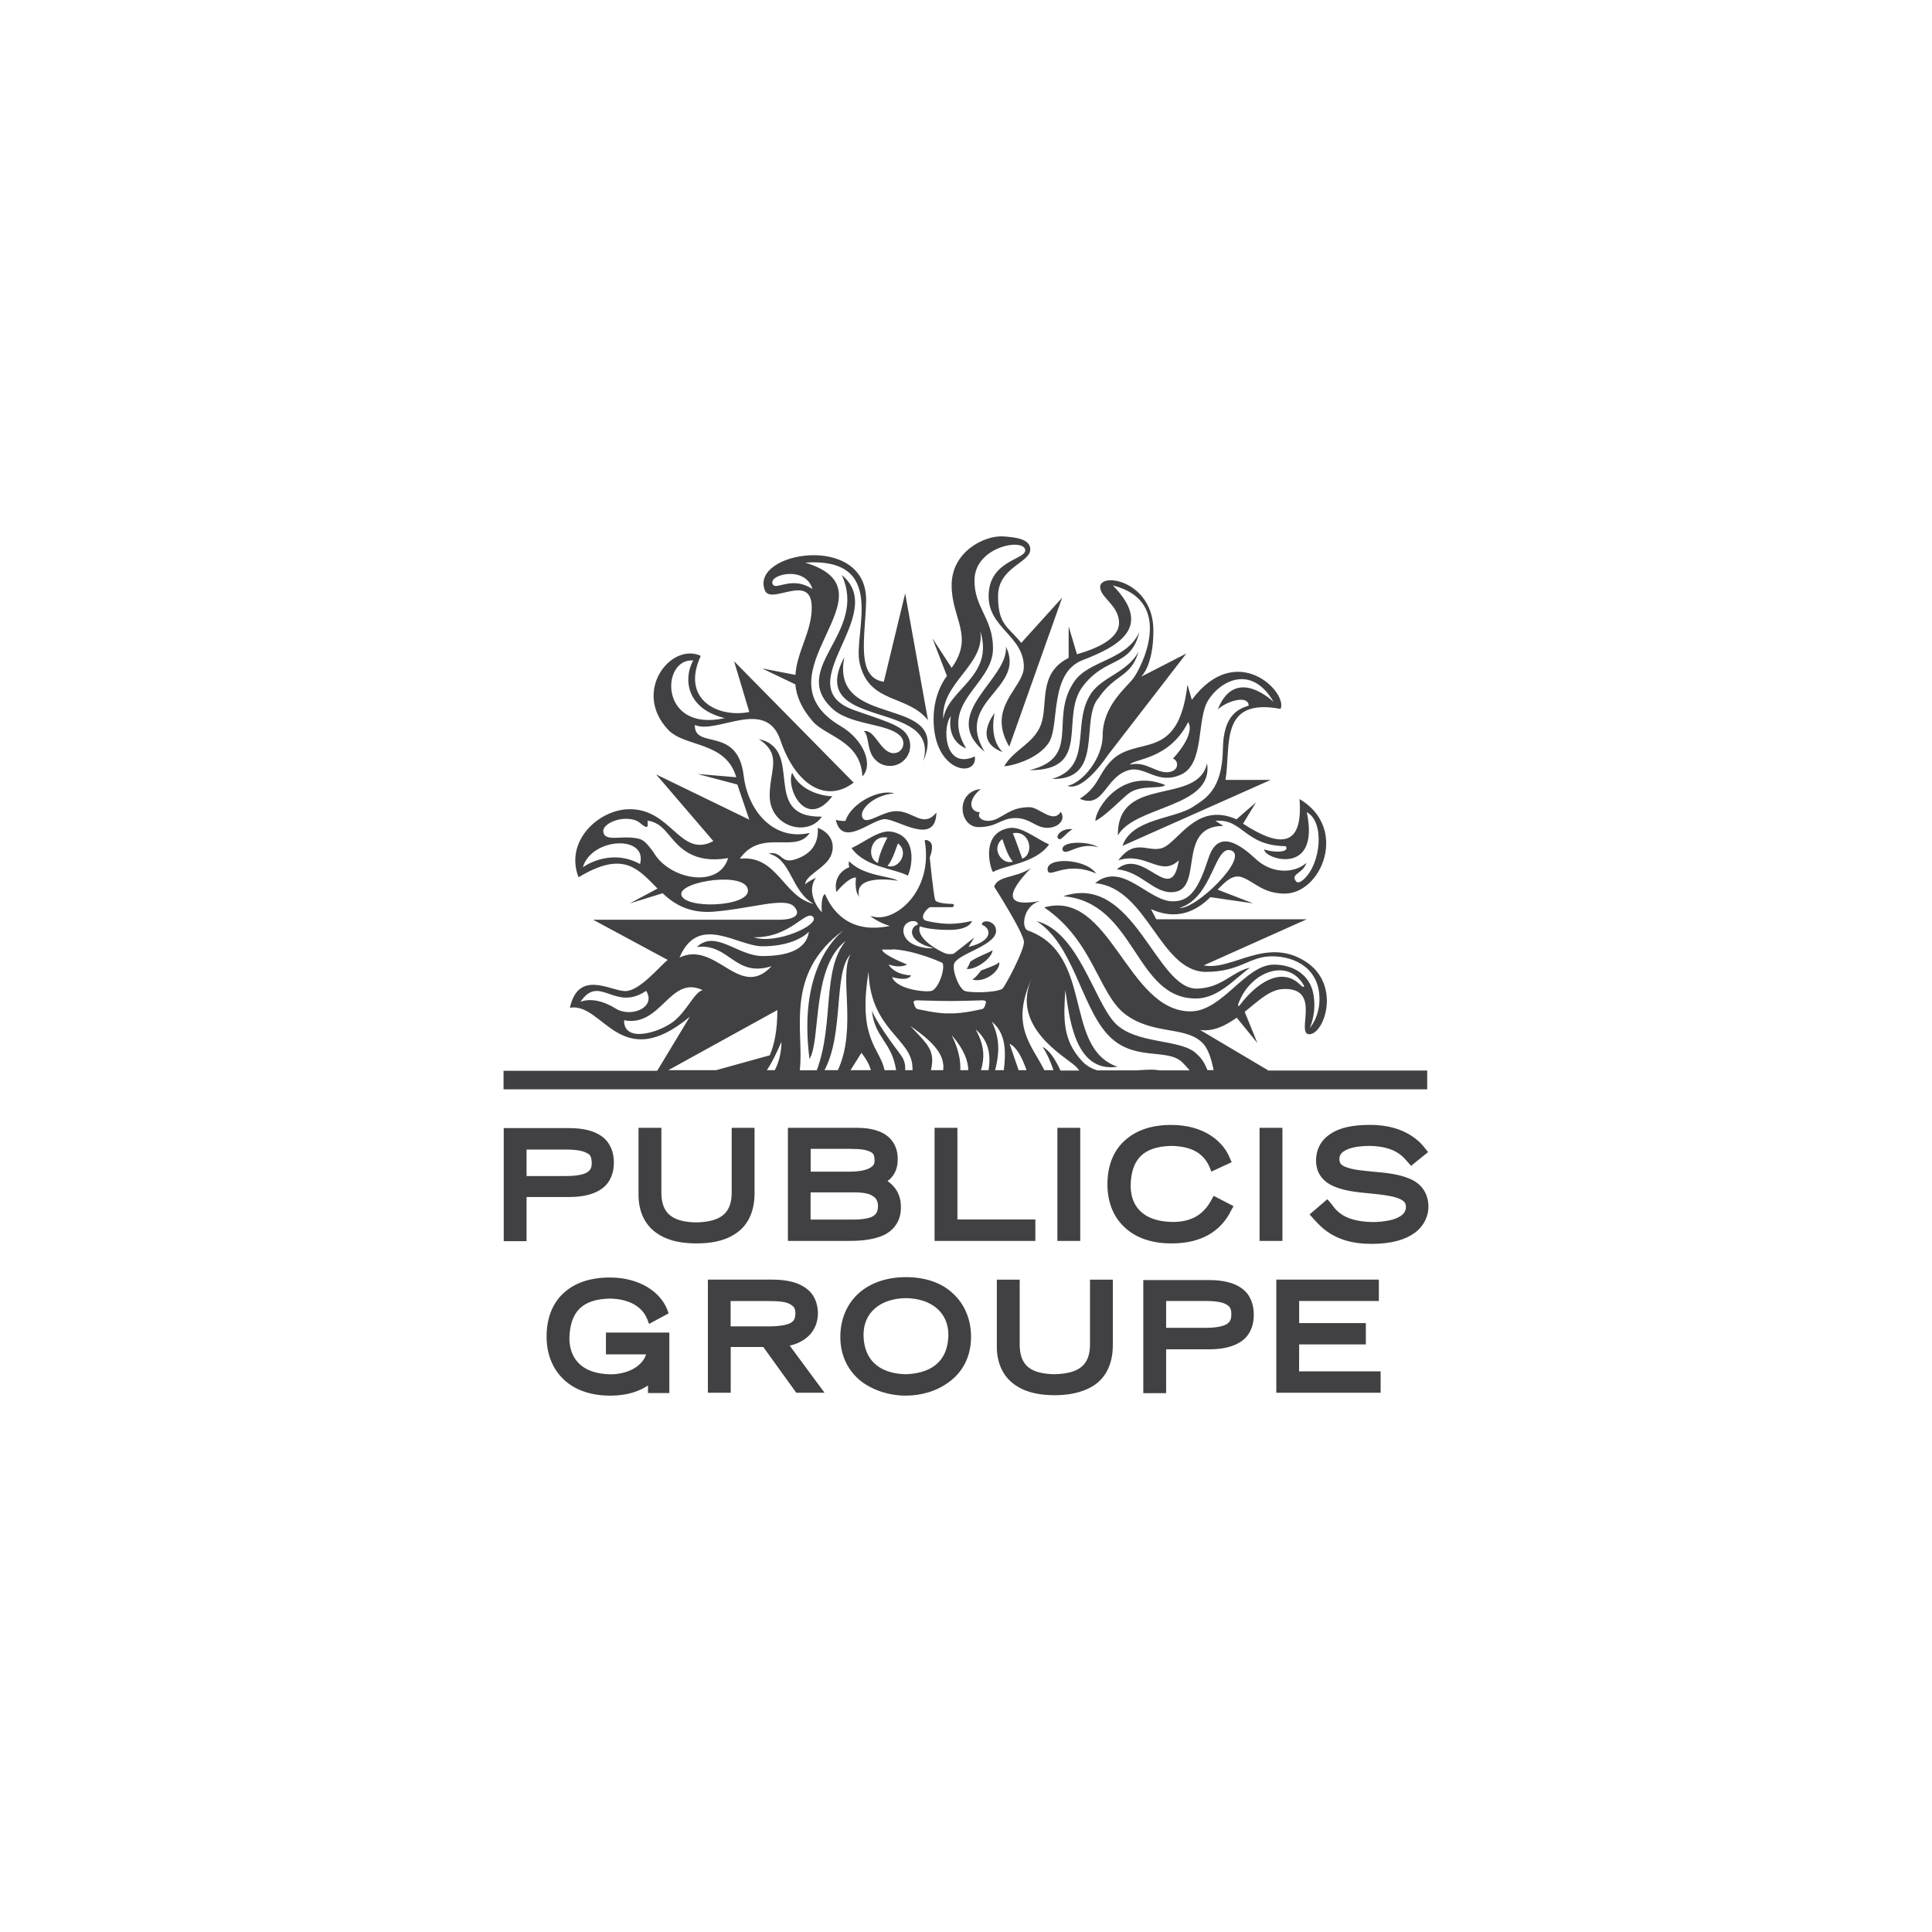 <svg width="188" height="188" viewBox="0 0 188 188" fill="none" xmlns="http://www.w3.org/2000/svg">
<path d="M51.24 116.479H55.368C56.704 116.479 57.799 116.229 58.574 115.668C59.349 115.108 59.737 114.187 59.737 113.127C59.737 112.066 59.349 111.153 58.574 110.584C57.799 110.024 56.738 109.774 55.368 109.774H49.017V120.778H51.24V116.479ZM57.583 113.135C57.583 113.66 57.445 113.876 57.126 114.083C56.773 114.299 56.101 114.437 55.084 114.437H51.24V111.86H55.084C56.109 111.86 56.773 111.999 57.126 112.214C57.445 112.359 57.549 112.566 57.583 113.135ZM67.777 120.994C66.545 120.994 65.166 120.822 64.037 120.08C62.908 119.374 62.099 118.072 62.133 116.134V109.748H64.357V116.134C64.391 118.038 65.382 118.917 67.778 118.951C70.174 118.883 71.165 118.038 71.199 116.134V109.748H73.423V116.134C73.423 118.072 72.648 119.374 71.519 120.08C70.389 120.822 69.01 120.994 67.777 120.994ZM85.547 120.365C86.676 120.011 87.701 119.064 87.666 117.435C87.666 116.133 86.994 115.358 86.365 114.927C86.89 114.539 87.355 113.902 87.355 112.85C87.39 111.333 86.511 110.454 85.554 110.101C84.607 109.713 83.581 109.747 82.978 109.747H76.67V120.752H82.28C83.15 120.753 84.418 120.753 85.547 120.365ZM84.805 118.426C84.383 118.599 83.745 118.676 83.039 118.676H78.877V116.03H83.211C84.056 116.03 84.658 116.168 84.978 116.418C85.297 116.634 85.434 116.909 85.434 117.409C85.408 117.995 85.228 118.211 84.805 118.426ZM84.633 113.66C84.245 113.876 83.573 114.014 82.625 114.014H78.885V111.791H82.203C83.047 111.791 83.891 111.791 84.391 111.963C84.917 112.136 85.097 112.282 85.097 112.877C85.124 113.273 84.986 113.454 84.633 113.66ZM100.748 120.753H90.941V109.748H93.164V118.668H100.748V120.753ZM102.893 109.748H105.117V120.753H102.893V109.748ZM120.033 117.366L119.818 117.754C118.792 119.874 116.818 120.994 114.035 120.994H113.967C112.097 120.994 110.545 120.469 109.451 119.443C108.356 118.452 107.762 116.978 107.762 115.246C107.762 113.479 108.323 112.006 109.416 111.016C110.511 109.991 112.062 109.464 113.967 109.464C117.25 109.464 119.076 111.153 119.68 112.704L119.852 113.092L117.879 114.006L117.707 113.583C117.181 112.351 116.121 111.541 113.967 111.506C111.287 111.575 110.055 112.774 110.02 115.419C110.055 117.607 111.467 118.874 114.114 118.908C116.018 118.908 117.147 118.133 117.887 116.754L118.103 116.366L120.033 117.366ZM122.566 120.753V109.748H124.79V120.753H122.566ZM139 117.436C139 118.315 138.578 119.271 137.699 119.944C136.785 120.616 135.441 121.038 133.502 121.038H133.398C129.727 121.038 128.392 119.202 127.753 118.53L127.435 118.176L129.158 116.695L129.443 117.013C129.865 117.47 130.39 118.883 133.64 118.917C133.923 118.917 134.802 118.883 135.544 118.668C136.319 118.418 136.81 118.064 136.81 117.436C136.81 117.013 136.595 116.797 135.931 116.557C135.294 116.341 134.346 116.238 133.355 116.134C132.226 116.03 130.959 115.918 129.934 115.496C128.909 115.108 128.064 114.299 128.064 112.954C128.064 111.825 128.555 110.912 129.511 110.308C130.425 109.704 131.7 109.463 133.286 109.463C136.913 109.429 138.395 111.368 138.681 111.755L138.964 112.109L137.31 113.445L137.026 113.127C136.604 112.67 135.897 111.541 133.252 111.506C132.648 111.506 131.839 111.575 131.244 111.791C130.64 112.041 130.331 112.282 130.331 112.816C130.365 113.238 130.504 113.42 131.141 113.626C131.745 113.842 132.623 113.91 133.606 114.014C134.803 114.118 136.071 114.23 137.13 114.687C138.155 115.074 139 115.987 139 117.436ZM58.962 129.672H65.132V135.558H63.055V134.817C62.28 135.342 61.082 135.808 59.427 135.808H59.393C57.523 135.808 55.972 135.282 54.877 134.256C53.783 133.231 53.188 131.792 53.188 130.06C53.188 128.293 53.749 126.82 54.843 125.829C55.938 124.804 57.489 124.312 59.358 124.312C62.108 124.312 64.193 125.614 64.925 127.415L65.063 127.803L63.159 128.828L62.987 128.372C62.28 126.605 60.238 126.364 59.315 126.364C56.67 126.432 55.472 127.63 55.403 130.241C55.438 132.43 56.851 133.697 59.419 133.731C60.937 133.731 62.452 133.059 62.875 131.793H58.963V129.672H58.962ZM79.592 127.836C79.592 126.776 79.204 125.898 78.395 125.328C77.619 124.768 76.524 124.518 75.155 124.518H68.882V135.523H71.105V131.076H74.277L77.482 135.523H80.231L76.844 130.938C78.179 130.654 79.549 129.706 79.592 127.836ZM77.402 127.836C77.368 128.397 77.23 128.577 76.842 128.784C76.419 128.957 75.747 129.068 74.868 129.068H71.095V126.604H74.868C75.747 126.604 76.454 126.672 76.842 126.888C77.23 127.104 77.402 127.276 77.402 127.836ZM88.157 124.277C86.287 124.277 84.668 124.838 83.539 125.863C82.41 126.888 81.771 128.371 81.771 130.093C81.771 132.032 82.616 133.48 83.814 134.428C85.046 135.341 86.597 135.807 88.114 135.807C89.631 135.807 91.181 135.384 92.414 134.428C93.646 133.515 94.491 132.032 94.491 130.093C94.491 128.37 93.853 126.888 92.724 125.863C91.647 124.838 90.062 124.277 88.157 124.277ZM92.285 129.879C92.25 132.775 90.242 133.653 88.157 133.723C86.08 133.688 84.064 132.775 84.029 129.879C84.029 127.759 85.615 126.355 88.157 126.319C90.691 126.354 92.285 127.768 92.285 129.879ZM106.064 124.519H108.287V130.905C108.287 132.844 107.512 134.145 106.383 134.851C105.254 135.558 103.875 135.765 102.643 135.765C101.412 135.765 100.033 135.592 98.904 134.851C97.775 134.145 96.966 132.844 97 130.905V124.519H99.224V130.905C99.258 132.844 100.249 133.688 102.644 133.723C105.04 133.654 106.031 132.809 106.066 130.905V124.519H106.064ZM120.844 125.372C120.068 124.811 119.008 124.561 117.638 124.561H111.252V135.566H113.475V131.3H117.638C118.973 131.3 120.068 131.05 120.844 130.489C121.619 129.929 122.006 129.007 122.006 127.947C122.006 126.846 121.619 125.932 120.844 125.372ZM119.818 127.905C119.818 128.43 119.679 128.646 119.361 128.853C119.007 129.068 118.336 129.207 117.318 129.207H113.474V126.596H117.318C118.343 126.596 119.042 126.734 119.361 126.95C119.715 127.164 119.818 127.38 119.818 127.905ZM126.41 133.446H134.347V135.523H124.196V124.518H134.175V126.595H126.419V128.749H132.909V130.825H126.419L126.41 133.446Z" fill="#414042"/>
<path d="M123.377 104.139L116.784 100.227C118.086 100.399 119.249 99.804 120.344 99.029L122.352 101.494L121.12 98.461C122.456 97.4 123.55 96.272 124.929 96.237C128.669 96.133 126.058 100.606 127.394 100.64C128.911 100.64 130.565 95.668 126.903 93.479C123.129 91.187 119.82 94.504 117.139 93.936L127.152 89.455H112.52L111.995 88.464C114.641 89.662 116.545 88.533 117.777 87.301L121.939 87.905L118.484 86.569C119.294 85.724 120 85.052 120.879 85.372C122.111 85.828 122.854 86.923 124.973 86.957C128.601 86.992 131.246 80.572 126.455 77.754C126.809 82.338 124.688 82.588 120.957 80.15L122.224 78.074L120.32 79.728C116.76 78.142 115.029 81.279 113.512 82.305C111.995 83.33 110.616 81.279 108.824 83.717C111.538 82.838 112.917 85.406 114.709 83.717C113.969 88.336 111.322 82.305 108.678 84.596C110.97 84.769 112.168 86.82 113.969 86.82C117.321 86.82 114.323 80.366 119.044 80.366L118.269 79.875C120.95 79.625 121.086 82.306 125.112 82.339C125.534 82.943 124.051 83.012 123.035 82.658C122.862 83.503 128.499 85.441 127.163 79.03C128.929 79.978 128.542 84.037 126.878 85.553C126.56 85.837 126.241 86.01 126.068 85.691C125.611 85.019 126.774 85.019 127.128 83.967C125.861 85.062 123.707 84.992 122.225 83.613C120.744 82.235 118.554 80.58 117.607 83.476C116.659 86.371 115.882 87.706 114.151 87.706C111.755 87.741 109.213 83.759 106.568 85.939C111.643 86.396 112.841 94.47 117.288 94.574C120.744 94.574 121.519 93.057 123.777 93.057C126.035 93.057 128.396 94.254 128.396 97.219C128.396 99.02 127.448 100.037 127.448 100.037C127.448 100.037 128.154 98.589 127.801 96.719C127.483 94.952 125.966 93.866 123.958 93.866C121.174 93.866 118.951 98.416 115.85 98.416C109.645 98.416 108.059 86.465 101.605 88.3C106.362 91.506 106.896 96.694 109.463 98.666C112.074 100.674 115.177 99.864 116.865 101.347C117.572 101.95 117.857 103.001 118.097 104.13H117.494C117.278 103.57 116.968 103.001 116.468 102.579C114.987 101.027 110.514 101.7 108.463 99.511C106.421 97.287 104.903 90.661 100.88 89.636C104.404 91.894 105.18 97.71 107.688 100.563C110.195 103.415 113.539 101.899 115.056 103.38C115.339 103.664 115.546 103.906 115.762 104.156H112.866C112.616 104.121 112.341 104.087 112.022 104.087C111.565 104.087 111.073 104.121 110.608 104.156H106.764C106.239 103.983 105.739 103.733 105.317 103.277C103.309 101.157 103.516 98.942 103.663 96.331C104.051 98.796 104.507 104.44 108.739 103.803C103.413 101.967 106.514 92.875 100.026 90.549C99.319 90.299 99.569 88.007 101.327 87.653C97.804 88.326 97.837 87.05 100.302 84.482C98.786 85.472 97.097 85.189 96.743 86.283C96.743 86.283 99.639 90.799 99.639 91.678C99.639 92.557 97.735 96.124 97.519 96.228C96.812 96.616 94.486 96.616 93.925 96.444C93.322 96.271 92.59 94.324 92.865 93.729C93.322 92.782 96.846 92.005 96.925 90.627C96.958 89.532 95.477 89.429 95.546 89.988C96.39 90.273 96.778 91.54 94.244 92.142L94.804 91.229C94.804 91.229 92.935 92.711 92.831 92.781C92.727 92.849 92.306 92.885 92.02 92.781C91.736 92.712 89.056 91.402 89.512 90.135C89.512 90.135 90.323 90.489 92.366 90.489C94.408 90.489 94.589 89.61 94.589 89.61C94.589 89.61 93.495 89.895 92.4 89.895C91.271 89.895 90.177 89.61 90.177 89.61C89.298 89.395 90.245 88.309 90.531 88.274H92.65C92.789 88.274 92.969 87.99 92.65 87.956C92.435 87.956 91.099 87.922 90.996 87.568C90.824 87.007 90.471 83.44 90.471 83.44C90.471 83.44 90.928 82.346 90.539 81.958C90.152 81.605 89.979 81.786 89.979 81.786C90.858 86.724 87.083 89.792 84.938 89.188L84.688 89.153C85.179 89.507 85.783 89.86 86.592 90.101C82.576 90.946 80.913 88.516 80.284 86.998C79.93 87.171 79.93 88.127 79.966 88.766C79.12 87.852 78.63 86.439 79.405 85.413C78.38 85.904 78.344 86.085 78.344 86.085C78.379 85.24 79.862 84.672 80.602 83.689C81.344 82.698 81.206 81.181 79.577 80.552C79.681 82.069 78.94 83.128 77.389 83.62C75.907 84.11 76.157 82.775 74.778 83.059C77.036 83.584 76.933 86.687 79.181 87.962C76.183 87.255 75.658 83.17 71.986 83.559C74.106 80.56 77.416 83.136 78.794 81.051C75.235 81.861 72.797 78.862 72.375 75.553C71.814 70.546 67.54 73.011 67.617 70.546C69.771 71.494 74.529 67.833 75.941 72.028C77.423 76.397 80.388 78.198 83.068 76.156L71.432 64.345L72.913 69.283C69.88 69.887 66.217 68.085 68.191 63.819C65.295 62.484 61.495 67.275 65.019 71.014C66.639 72.737 70.628 72.108 71.646 75.633L67.872 75.314L71.75 76.339L72.913 79.76L63.848 75.357L69.414 81.846C66.174 83.569 65.355 78.64 61.168 78.743C58.238 78.812 54.929 81.846 56.299 85.37C60.702 82.689 62.115 84.594 63.986 86.465L61.272 87.912L64.477 86.921C65.606 87.981 67.02 88.859 69.311 88.723C73.121 88.438 76.473 87.205 77.317 88.266C77.989 89.041 77.213 89.498 75.835 89.498H57.713L64.977 93.41C64.27 93.935 62.262 96.443 60.85 96.443C59.436 96.443 56.299 94.289 55.455 98.063C58.694 97.502 60.323 104.586 67.123 98.942L63.951 104.199H49V106H138.879V104.173H123.377V104.139ZM119.852 82.776C121.507 83.482 116.363 88.523 114.777 88.342C118.06 87.36 118.163 82.069 119.852 82.776ZM120.524 97.615C121.687 94.512 125.359 93.168 126.875 95.891C126.944 96.029 126.841 96.141 126.557 95.857C124.653 93.953 122.222 95.753 120.705 97.726C120.49 98.046 120.421 97.865 120.524 97.615ZM67.459 64.267C66.511 65.921 66.684 68.955 70.526 69.877C64.106 71.314 64.287 64.017 67.459 64.267ZM62.279 84.077C59.314 82.457 56.713 84.396 56.713 84.396C57.583 81.466 63.055 81.225 62.279 84.077ZM63.58 82.914C63.124 82.31 62.77 81.819 62.279 81.647C61.641 81.474 60.978 81.474 60.34 81.509C59.6 81.543 58.928 81.577 58.755 81.12C58.617 80.802 58.755 80.482 59.143 80.207C59.531 79.923 60.134 79.716 60.729 79.682C61.401 79.648 61.961 79.785 62.348 80.138C62.737 80.457 62.874 80.492 62.952 80.457C63.056 80.423 63.021 80.173 63.021 80.034C63.021 79.93 62.987 79.819 63.055 79.862C64.116 80.034 64.606 80.673 65.175 81.344C66.088 82.438 67.467 84.093 70.854 83.498C69.957 86.516 65.098 85.594 63.58 82.914ZM66.295 87.042C66.123 85.74 72.715 84.749 72.784 86.654C72.818 88.273 66.511 88.489 66.295 87.042ZM89.32 89.963C88.441 90.247 88.295 91.652 90.838 92.255C90.027 92.359 87.984 92.005 87.908 90.601C87.873 89.506 89.355 89.402 89.32 89.963ZM86.848 92.367C89.209 92.505 91.717 93.703 91.717 93.703C92.001 94.307 91.294 96.245 90.656 96.417C90.095 96.59 87.235 96.279 86.812 95.082C88.501 95.538 88.648 94.909 88.648 94.909C88.648 94.909 87.097 94.909 86.46 93.849C87.691 94.271 88.261 93.849 88.261 93.849C88.261 93.849 85.901 92.935 85.83 92.401H86.856V92.367H86.848ZM79.127 89.23C79.799 90.005 75.498 91.945 73.344 91.204C76.946 91.272 78.428 88.455 79.127 89.23ZM74.197 92.083C76.662 92.083 78.109 91.272 78.713 90.67C78.463 92.436 76.593 93.031 74.197 93.031C71.801 93.031 69.613 90.42 67.812 92.152C70.982 91.763 71.482 95.15 75.076 94.021C71.974 97.374 69.681 91.479 66.123 93.177C67.949 88.843 71.758 92.083 74.197 92.083ZM56.488 97.478C58.358 94.729 59.806 98.503 62.874 96.417C63.899 98.037 61.392 99.063 59.91 98.141C58.436 97.228 57.264 97.193 56.488 97.478ZM65.52 99.416C64.141 100.477 60.686 101.536 60.729 99.278C64.357 99.984 65.175 94.832 68.381 96.348C67.562 96.529 66.855 98.391 65.52 99.416ZM65.028 104.139L75.644 98.287C75.644 100.226 75.36 101.64 74.904 102.69L69.681 104.138H65.028V104.139ZM75.395 104.139H74.62C75.145 103.364 75.568 102.45 76.034 101.39C76.059 102.027 75.921 103.121 75.395 104.139ZM77.825 104.139C78.281 100.399 76.24 94.832 82.056 90.532C81.281 91.239 77.652 94.41 78.773 103.053C79.902 101.183 78.945 94.1 82.297 91.557C79.936 94.453 81.202 99.529 79.479 104.148H77.825V104.139ZM81.531 104.139H80.229C82.167 100.511 81.074 94.651 82.771 92.859C81.6 94.936 83.436 100.02 81.531 104.139ZM82.763 104.139L83.823 102.45C84.349 103.122 84.634 103.682 84.737 104.139H82.763ZM88.787 104.139H88.08C88.114 103.614 88.011 103.114 87.623 102.622C84.943 99.062 84.84 98.287 84.84 98.287C85.09 101.002 86.779 101.355 87.201 104.139H86.072C85.65 102.019 83.529 101.209 84.452 95.004L84.521 94.547C84.658 100.192 88.787 101.106 88.787 103.889C88.83 103.966 88.787 104.069 88.787 104.139ZM91.785 104.139H90.588C91.044 102.2 90.234 101.597 88.58 99.838C91.044 101.536 91.932 102.734 91.785 104.139ZM89.252 98.184C89.036 98.116 88.898 97.58 88.898 97.478C88.898 97.444 88.966 97.34 89.252 97.34C89.252 97.34 91.371 97.408 92.423 97.408C93.518 97.408 95.56 97.34 95.594 97.34C95.879 97.34 95.948 97.444 95.948 97.478C95.948 97.581 95.81 98.15 95.594 98.184C95.594 98.184 93.586 98.676 92.389 98.607C91.294 98.675 89.286 98.184 89.252 98.184ZM93.448 104.139C93.482 103.225 93.31 102.165 92.603 100.718C93.835 102.165 94.189 103.182 94.224 104.139H93.448ZM96.197 104.139H95.456C95.775 103.044 95.879 101.846 94.931 100.158C96.301 101.355 96.404 102.734 96.197 104.139ZM97.68 104.139H96.835C97.189 102.726 97.396 101.209 96.516 99.416C97.921 100.58 97.887 102.381 97.68 104.139ZM99.119 104.139L98.24 101.563C98.946 101.916 99.437 102.864 99.894 104.139H99.119ZM103.178 104.139C102.653 103.01 102.083 102.165 101.454 101.881C101.91 102.553 102.229 103.328 102.514 104.139H101.627C100.359 101.631 98.274 99.77 100.429 95.151C98.241 99.874 103.635 102.803 104.66 103.752C104.764 103.856 104.91 104.002 105.014 104.174H103.178V104.139ZM95.354 79.036C94.931 79.674 95.991 80.199 97.077 79.639C98.025 79.149 98.663 78.545 100.18 78.545C101.128 78.545 102.472 80.199 103.213 79.002C103.739 79.708 103.04 80.553 101.911 80.553C100.749 80.553 100.257 79.605 98.809 79.605C97.361 79.605 97.085 80.484 95.215 80.484C93.311 80.484 92.923 77.063 95.431 76.779C93.975 78.011 94.5 79.036 95.354 79.036ZM110.864 61.509C110.054 64.965 107.547 63.836 105.332 66.835C103.117 69.834 106.279 74.978 100.187 74.943C105.296 73.675 102.056 69.936 104.521 66.343C105.926 64.232 109.598 64.302 110.864 61.509ZM96.792 69.377C96.792 69.377 96.154 71.807 97.567 73.185C94.577 72.09 96.792 69.377 96.792 69.377ZM110.795 63.414C110.02 65.956 108.537 65.534 106.918 67.894C105.047 69.971 107.521 75.933 102.367 75.795C106.461 74.597 104.203 70.4 106.176 67.472C107.271 65.853 109.701 65.431 110.795 63.414ZM109.942 77.132C109.304 77.554 107.615 79.39 106.589 79.881C106.589 78.683 109.131 74.658 113.397 76.391C112.906 76.812 111.114 76.356 109.942 77.132ZM106.883 82.457C104.979 81.853 103.712 83.405 103.393 82.707C103.212 81.819 105.926 81.819 106.883 82.457ZM108.779 81.294C108.71 75.34 116.535 78.441 117.457 74.279C118.129 78.613 110.441 78.364 108.779 81.294ZM106.668 84.999C103.669 83.698 102.083 85.56 101.945 84.681C101.73 83.371 105.643 83.518 106.668 84.999ZM97.887 62.923C99.895 67.05 92.777 68.179 95.81 73.151C91.294 69.446 98.137 66.137 97.887 62.923ZM94.043 94.271C94.215 94.167 94.361 93.667 94.431 93.564C95.207 93.039 96.155 92.754 96.585 92.47C96.516 93.315 94.818 94.443 94.043 94.271ZM86.812 80.94C85.615 80.69 84.236 81.888 82.866 82.526C84.168 84.396 87.132 84.534 88.33 85.206C88.614 84.784 89.493 81.466 86.812 80.94ZM85.443 83.974C84.211 83.518 84.736 81.157 86.356 81.51C86.253 81.682 85.512 83.095 85.443 83.974ZM86.356 84.258C86.881 83.698 87.269 82.285 87.381 82.07C88.545 82.982 87.382 84.646 86.356 84.258ZM86.115 79.708C84.814 79.708 81.987 82.561 81.324 79.777C81.324 79.777 81.746 79.915 82.271 79.881C82.762 78.261 85.408 76.744 87.028 77.2C85.124 77.338 83.675 78.682 83.891 79.458C84.175 80.483 85.829 78.898 87.244 78.933C88.898 78.933 89.82 80.621 91.121 79.071C91.044 82.389 87.312 79.708 86.115 79.708ZM90.734 62.112L92.147 65.783C92.147 65.783 90.845 67.3 90.845 69.98C90.845 75.236 95.146 75.726 94.861 73.607C91.828 74.986 91.69 70.608 92.535 69.696C92.535 69.696 91.974 71.987 94.017 72.832C91.302 68.352 96.628 66.662 96.628 63.103C96.628 60.139 94.792 59.157 94.826 56.442C94.86 53.159 99.695 52.314 99.764 53.546C99.797 54.459 96.239 54.537 96.204 57.949C96.135 61.121 99.694 61.896 99.625 64.964C99.557 66.972 95.954 68.842 98.212 72.65L103.357 58.157L99.376 62.56C98.109 60.975 97.118 60.836 97.118 58.01C97.118 55.184 100.255 54.77 100.255 53.46C100.255 52.399 98.669 52.262 97.54 52.193C95.774 52.124 92.602 53.675 92.602 56.949C92.602 60.232 94.826 61.887 92.602 64.99L90.734 62.112ZM95.387 61.405C96.801 65.852 92.182 67.05 91.794 69.971C91.51 66.413 95.913 64.724 95.387 61.405ZM83.607 87.291L83.469 87.042C83.15 86.516 83.296 85.387 83.296 85.387C82.556 85.353 81.392 86.801 81.392 86.801C81.392 86.801 80.901 85.112 82.66 84.37C82.521 84.12 82.625 83.81 82.625 83.81C84.072 85.291 86.684 85.223 87.382 85.714C87.382 85.697 82.97 84.922 83.607 87.291ZM74.154 65.042L77.394 66.594C77.498 67.723 77.955 68.886 79.083 70.188C80.349 71.668 83.771 72.09 83.917 75.546C84.977 74.486 84.132 72.056 81.84 70.678C73.128 65.603 87.726 57.597 78.35 54.745C86.459 54.219 83.003 61.552 83.642 64.474C84.521 68.533 88.294 67.542 90.302 70.084L88.08 57.743L86.003 66.344C83.254 65.921 84.202 62.009 84.279 58.485C84.418 51.747 72.886 53.694 74.438 57.46C75.041 58.908 78.954 55.659 78.988 59.08C79.023 61.407 77.541 63.415 77.402 65.673L74.154 65.042ZM75.248 56.934C74.473 55.986 78.351 54.892 79.058 57.322C77.152 56.046 75.637 57.355 75.248 56.934ZM89.846 74.064C91.571 67.894 78.317 71.21 82.16 63.948C80.712 71.143 92.63 67.403 89.846 74.064ZM103.462 87.214C110.338 84.887 112.449 96.279 116.475 96.202C118.939 96.133 119.862 94.547 121.654 94.16C120.422 94.97 118.655 97.124 116.475 97.158C110.408 97.305 110.545 87.783 103.462 87.214ZM87.908 72.34C87.908 72.056 87.804 71.815 87.589 71.6C86.322 70.332 82.582 70.609 80.85 68.818C76.904 64.905 84.478 61.553 81.911 55.952C86.633 59.83 76.378 66.81 83.212 69.137C86.108 70.128 87.09 70.472 87.796 71.006C88.253 71.359 88.571 71.919 88.571 72.557C88.571 73.652 87.692 74.531 86.598 74.531C85.994 74.531 85.469 74.281 85.116 73.859C84.341 73.048 84.591 71.566 84.056 71.144C84.969 70.972 85.469 72.557 86.383 73.118C86.555 73.221 86.736 73.29 86.908 73.29C87.451 73.322 87.908 72.9 87.908 72.34ZM77.084 75.192C77.791 76.847 79.764 77.45 80.996 77.484C78.428 80.803 76.446 76.709 77.084 75.192ZM94.611 95.323C94.965 95.107 95.284 94.685 95.456 94.443C96.585 94.021 97.145 93.806 97.223 93.599C97.43 94.341 95.947 95.676 94.611 95.323ZM104.375 80.69C103.6 81.113 103.212 81.992 102.928 81.535C102.756 81.294 103.35 80.553 104.375 80.69ZM102.083 82.173C100.704 81.535 99.3 80.337 98.137 80.587C95.422 81.113 96.336 84.431 96.619 84.853C97.817 84.181 100.781 84.008 102.083 82.173ZM99.473 83.552C99.473 83.552 98.662 81.26 98.559 81.087C100.213 80.725 100.704 83.095 99.473 83.552ZM97.533 81.647C97.637 81.862 97.99 83.232 98.558 83.835C97.533 84.224 96.369 82.561 97.533 81.647ZM108.004 74.167C106.805 75.503 106.875 76.563 105.073 77.727C107.434 78.752 107.504 75.607 109.83 74.944C111.45 74.487 112.648 76.425 114.94 75.366C117.232 74.305 116.421 70.041 117.55 68.172C118.679 66.302 121.747 64.544 123.937 68.31C123.937 68.31 120.231 64.682 118.507 69.016C119.704 68.026 121.506 67.715 121.506 68.662C120.558 68.981 119.041 69.507 118.998 72.892C118.929 76.839 117.344 77.684 116.102 78.502C114.301 79.699 110.147 79.631 109.225 82.311L123.651 75.891H119.248C119.808 72.651 118.575 67.852 124.608 68.981C125.348 67.396 120.342 62.242 115.973 68.102L115.551 66.62C114.639 74.417 110.511 71.384 108.004 74.167ZM115.621 70.255C116.362 71.522 114.139 73.815 114.139 73.815C114.7 74.03 114.7 74.875 113.967 75.081C112.665 75.47 111.606 73.987 109.951 74.409C110.295 73.814 113.785 73.961 115.621 70.255ZM74.895 77.45C74.895 74.908 76.163 73.469 73.836 71.918C78.385 72.909 73.904 79.57 79.971 79.467C78.635 81.466 74.93 80.519 74.895 77.45ZM103.988 64.017V60.95L104.797 63.664C106.633 63.139 108.96 62.183 108.891 60.527C108.823 58.873 107.09 58.167 107.055 57.14C107.022 55.624 112.235 56.503 112.235 61.371C112.235 64.827 111.038 65.852 111.038 65.852L115.44 63.594L107.788 73.503C107.788 73.503 105.428 77.097 103.876 76.467C105.358 76.183 107.298 73.753 107.298 71.599C107.298 68.704 109.556 66.946 110.263 66.033C111.003 65.085 114.458 58.518 108.288 56.968C112.304 61.062 108.745 62.923 105.358 64.233C102.118 65.465 103.1 70.436 102.118 72.169C101.058 73.936 98.241 74.565 97.715 74.565C98.663 72.911 100.611 72.377 101.309 70.472C102.014 68.464 100.988 65.534 103.988 64.017Z" fill="#414042"/>
</svg>
